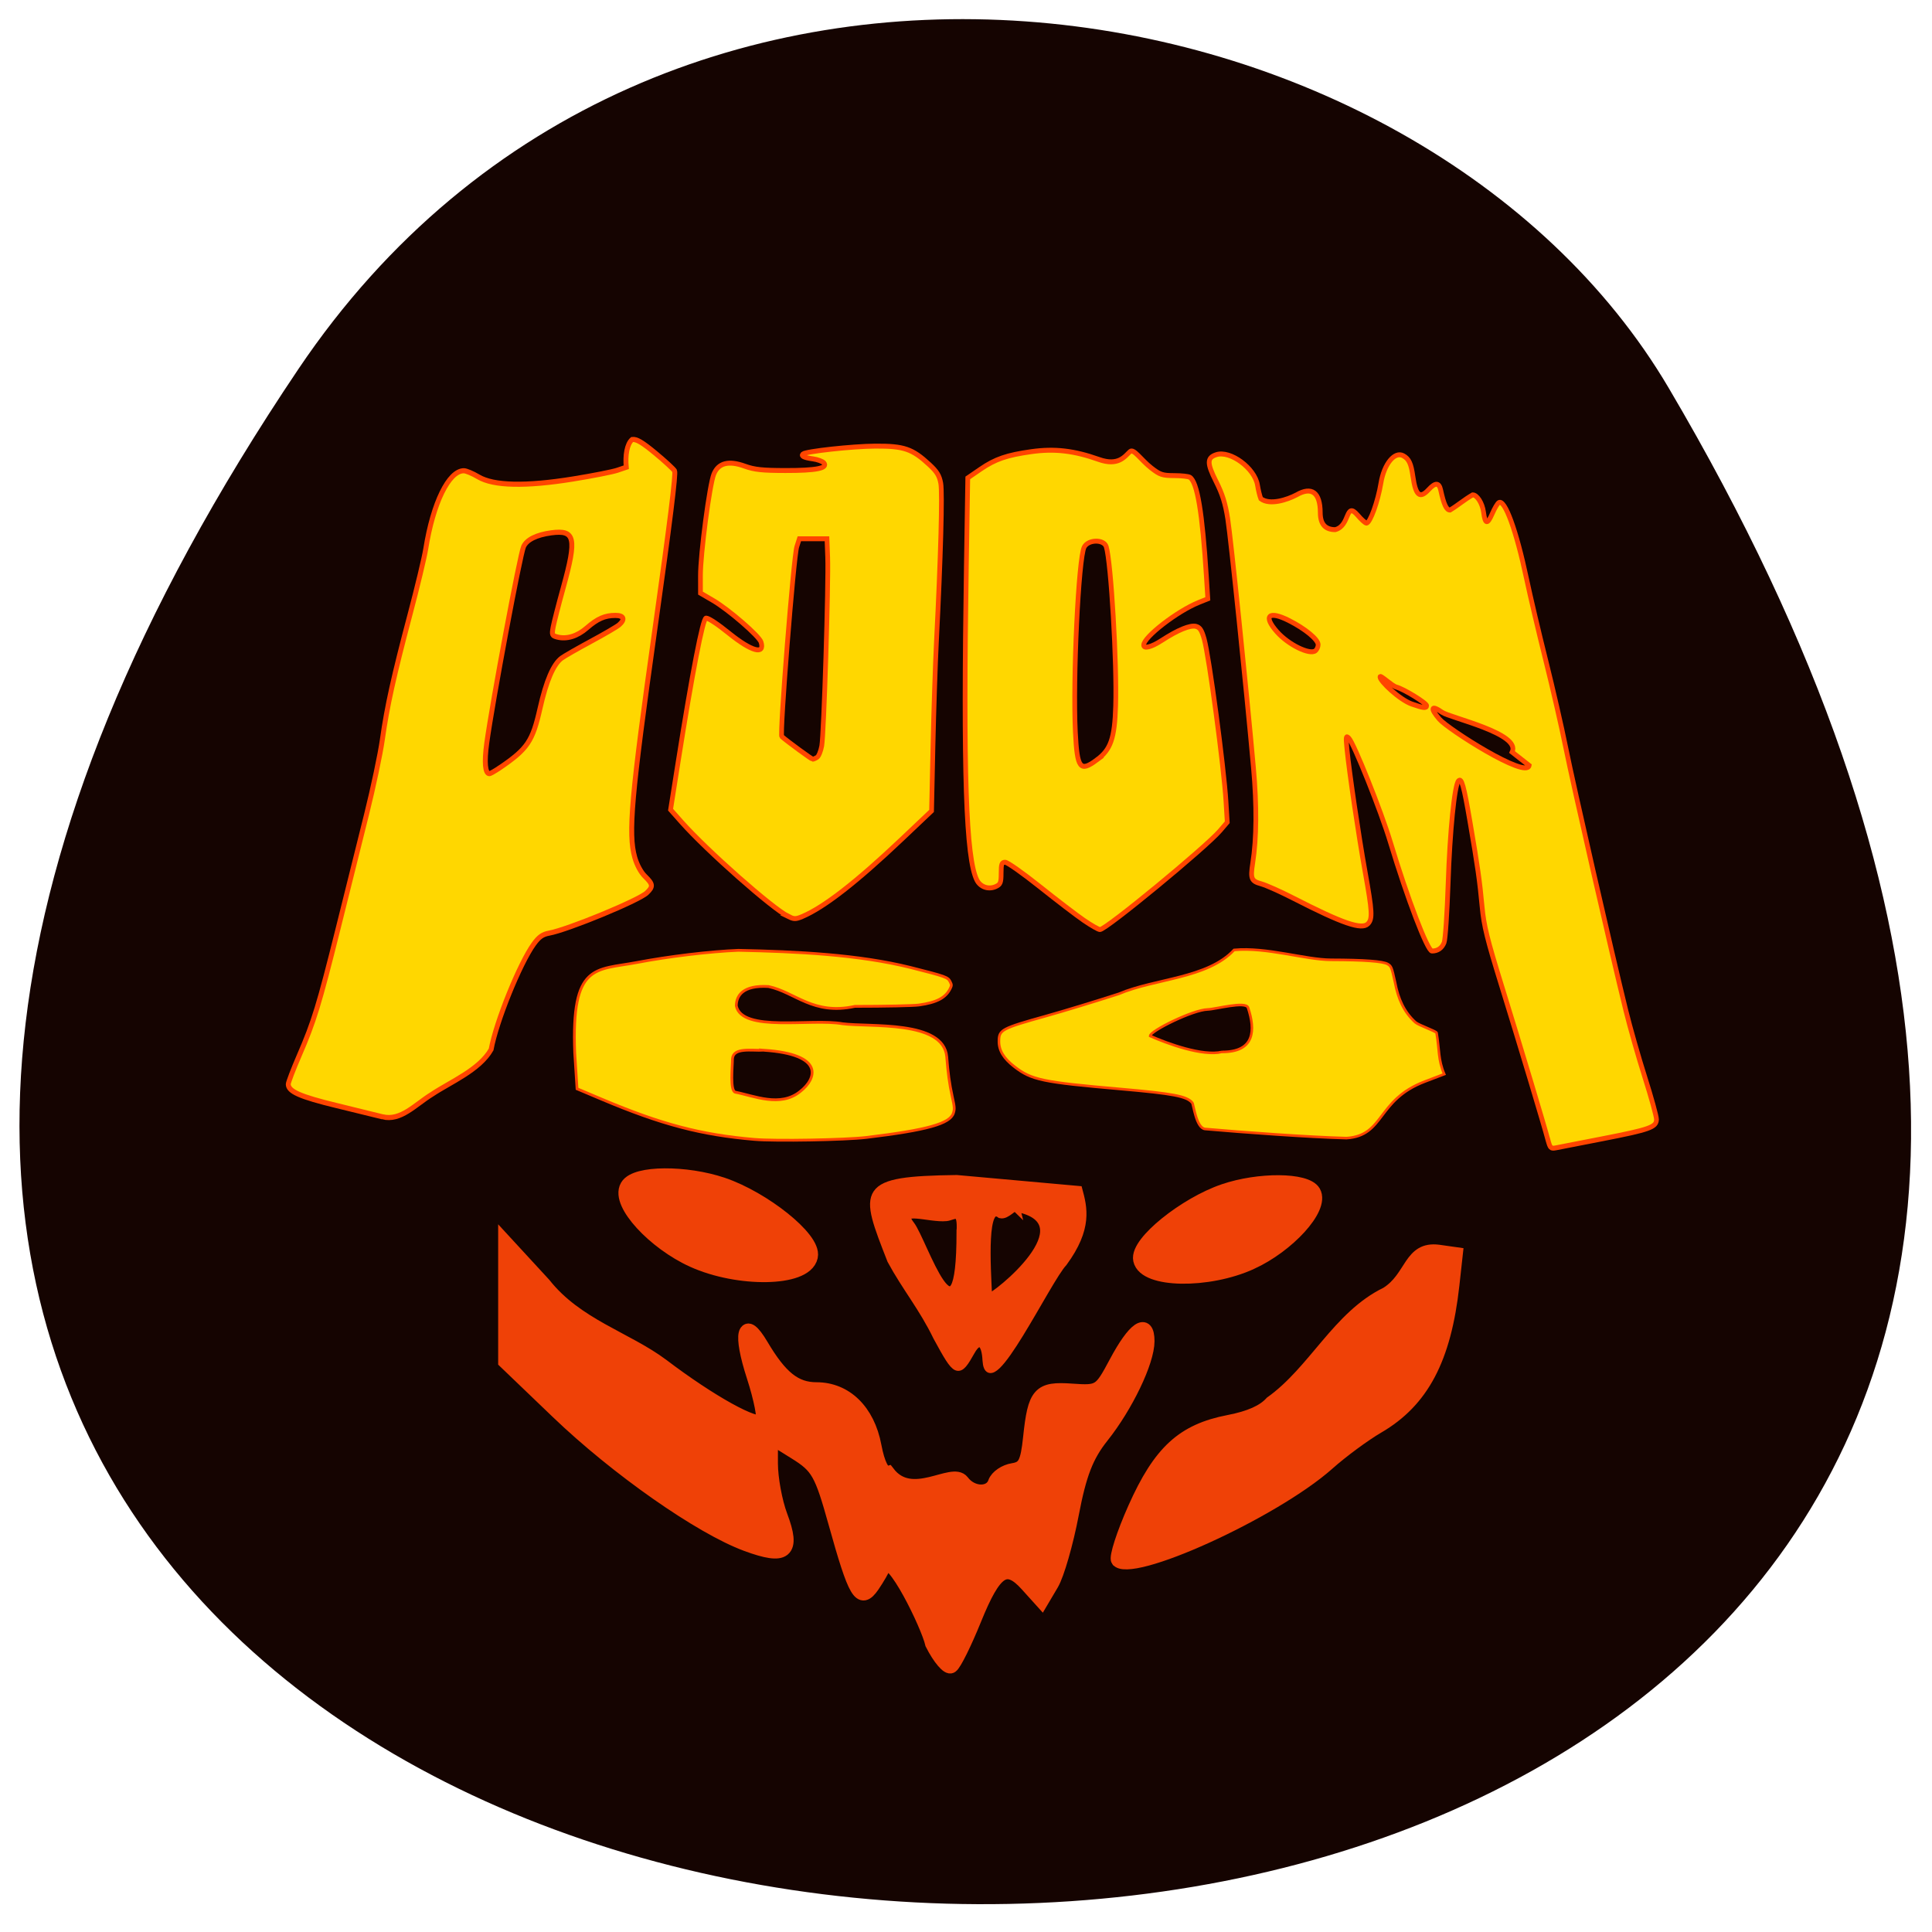 <svg xmlns="http://www.w3.org/2000/svg" viewBox="0 0 256 256"><g transform="matrix(0.938 -0.316 0.286 0.94 -22.666 47.17)" color="#000"><path d="m 59.656 21.882 c -247.69 195.46 251.25 381.75 174.82 61.43 -15.314 -64.18 -108.03 -114.14 -174.82 -61.43 z" fill="#150401"/><g transform="matrix(0.763 -0.007 -0.006 0.78 -237.97 -308.48)"><g fill="#ffd700" stroke="#ff4500"><path d="m 370.33 554.09 c -0.76 -0.478 -3.986 -2.476 -7.17 -4.44 -5.71 -3.522 -7.43 -5.04 -7.07 -6.236 0.092 -0.304 1.565 -2.132 3.272 -4.063 4.19 -4.739 5.846 -7.126 12.873 -18.556 3.31 -5.384 8.03 -13.05 10.479 -17.05 2.453 -3.992 5.319 -9.08 6.369 -11.3 2.457 -5.203 5.105 -9.795 10.921 -18.934 2.584 -4.06 5.242 -8.481 5.908 -9.826 3.494 -7.05 7.759 -11.443 10.288 -10.592 0.398 0.134 1.358 0.951 2.134 1.815 2.114 2.355 7.46 4.287 15.851 5.73 3.441 0.592 6.995 1.08 7.899 1.086 l 1.643 0.011 c 0.396 -1.982 1.263 -3.747 2.371 -4.201 0.779 0.167 1.548 1.011 3.213 3.526 1.204 1.819 2.271 3.623 2.372 4.01 0.126 0.484 -3.337 8.144 -11.11 24.574 -12.397 26.2 -14.804 32.1 -14.847 36.37 -0.014 1.346 0.293 2.783 0.784 3.669 0.963 1.741 0.888 2.142 -0.528 2.794 -1.704 0.786 -15.15 1.545 -18.458 1.042 -1.155 -0.176 -1.884 0.038 -3.111 0.911 -3.316 2.359 -10.195 10.554 -12.441 14.821 -3.02 2.71 -8.479 2.987 -12.246 3.978 -3.325 0.74 -6.539 2.63 -9.399 0.861 z m 37.18 -50.41 c 5.568 -1.512 6.804 -2.458 9.685 -7.41 2.409 -4.142 4.443 -6.46 6.137 -6.996 0.55 -0.174 3.142 -0.66 5.759 -1.08 2.617 -0.42 5.129 -0.913 5.58 -1.096 1.338 -0.542 1.272 -1.277 -0.158 -1.758 -1.767 -0.595 -3.182 -0.485 -5.411 0.42 -2.022 0.821 -3.956 0.759 -5.429 -0.173 -0.828 -0.524 -0.846 -0.673 -0.227 -1.853 0.37 -0.706 2.035 -3.371 3.698 -5.922 4.764 -7.307 4.869 -8.785 0.681 -9.612 -2.586 -0.511 -4.476 -0.266 -5.343 0.692 -1.014 1.12 -12.936 23.515 -15.988 30.03 -1.393 2.976 -1.793 4.896 -1.068 5.14 0.163 0.055 1.1 -0.119 2.082 -0.385 z" stroke-width="0.875"/><g stroke-width="0.84"><path d="m 448.64 544.36 c -2.301 -2.201 -10.422 -15.345 -13.289 -21.508 l -1.219 -2.621 l 3.629 -7.334 c 6.789 -13.718 11.35 -22.16 11.88 -21.978 0.437 0.147 1.625 1.593 3.137 3.819 2.874 4.228 4.97 5.599 4.937 3.229 -0.015 -1.103 -3.841 -7.165 -6.04 -9.563 l -1.72 -1.88 l 0.861 -2.842 c 1.077 -3.554 6.077 -14.387 7.316 -15.851 1.331 -1.573 3.164 -1.423 5.608 0.458 1.444 1.112 2.74 1.702 6.639 3.02 5.129 1.74 7.301 2.04 6.846 0.946 -0.141 -0.339 -0.885 -0.924 -1.654 -1.301 -1.406 -0.688 -1.89 -1.14 -1.457 -1.358 0.568 -0.286 8.767 1.547 12.597 2.816 4.839 1.603 6.089 2.532 8.17 6.072 0.94 1.598 1.153 2.392 1 3.728 -0.184 1.652 -3.678 12.05 -8.568 25.5 -1.325 3.645 -3.96 11.329 -5.855 17.08 l -3.445 10.449 l -6.463 2.944 c -9.725 4.43 -16.433 6.709 -20.549 6.981 -1.26 0.083 -1.54 -0.012 -2.372 -0.809 z m 12.774 -24.379 c 0.32 -0.078 0.926 -0.796 1.348 -1.596 0.939 -1.78 9.285 -26.27 10.396 -30.511 l 0.802 -3.058 c -1.551 -0.522 -3.103 -1.045 -4.654 -1.567 l -0.817 1.144 c -1.039 1.453 -12.274 29.741 -11.991 30.19 0.742 1.18 3.901 5.404 4.084 5.461 0.138 0.043 0.513 0.015 0.833 -0.063 z"/><path d="m 498.19 561.75 c -0.993 -1.255 -3.572 -4.854 -5.731 -7.998 -2.16 -3.144 -4.233 -5.819 -4.608 -5.946 -0.579 -0.195 -0.763 0.038 -1.224 1.554 -0.47 1.543 -0.676 1.797 -1.532 1.883 -1.397 0.141 -2.645 -0.774 -2.894 -2.123 -0.764 -4.138 3.063 -18.471 13.863 -51.916 l 4.634 -14.35 l 2.592 -0.709 c 2.969 -0.812 5.122 -0.805 9.443 0.029 4.056 0.783 7.214 2.252 10.935 5.088 2.964 2.259 4.523 1 5.668 0.489 0.762 -0.34 1.458 2.051 2.753 3.891 1.127 1.601 1.504 1.877 3.474 2.546 1.216 0.412 2.368 0.939 2.561 1.17 1.01 1.207 0.347 6.455 -2.171 17.205 l -0.859 3.67 l -1.733 0.086 c -4.049 0.202 -10.972 2.536 -11.367 3.833 -0.205 0.674 1.194 0.787 3.298 0.266 3.187 -0.789 5.535 -0.916 6.431 -0.348 0.613 0.388 0.783 0.959 0.759 2.54 -0.048 3.126 -3.049 21.978 -4.425 27.793 l -0.82 3.465 l -1.634 0.97 c -3.24 1.922 -24.13 9.691 -25.14 9.351 -0.255 -0.086 -1.276 -1.183 -2.269 -2.438 z m 10.172 -25.466 c 2.882 -0.902 4.082 -2.49 5.883 -7.78 2.357 -6.926 6.366 -23.706 6.342 -26.542 -0.012 -1.383 -2.661 -2.23 -3.731 -1.193 -1.501 1.454 -8.526 20.978 -10.706 29.755 -1.507 6.068 -1.214 6.832 2.213 5.76 z"/><path d="m 565.41 623.96 c 0.079 -2.627 0.015 -16.921 -0.125 -27.863 -0.107 -8.344 0.006 -10.755 0.65 -13.936 0.896 -4.425 1.249 -6.771 2.198 -14.601 0.761 -6.284 0.782 -7.69 0.107 -7.351 -0.87 0.437 -3.963 7.74 -6.875 16.23 -1.622 4.729 -3.245 8.96 -3.607 9.401 -0.64 0.78 -1.49 1.02 -2.458 0.694 -0.769 -0.259 -1.533 -9.955 -1.59 -20.18 -0.031 -5.588 -1.216 -18.212 -1.814 -19.326 -0.352 -0.656 -0.436 -0.494 -0.858 1.66 -0.787 4.02 -2.338 14.73 -3.055 21.09 -0.78 6.923 -1.079 8.147 -2.113 8.667 -1.345 0.676 -4.227 -1.469 -11.253 -8.378 -1.847 -1.816 -3.97 -3.704 -4.718 -4.196 -1.552 -1.02 -1.599 -1.464 -0.407 -3.885 1.905 -3.871 3.556 -9.145 4.88 -15.583 2.769 -13.47 7.593 -38.674 8.06 -42.11 0.364 -2.681 0.336 -4.357 -0.111 -6.803 -0.635 -3.472 -0.353 -4.369 1.366 -4.335 2.595 0.052 5.821 4.401 5.43 7.32 -0.11 0.824 -0.163 1.908 -0.116 2.408 1.172 1.619 4.385 1.671 6.2 1.396 3 -0.566 4.111 0.952 3.114 4.262 -0.562 1.864 -0.011 3.053 1.677 3.621 2.766 0.223 3.104 -4.16 4.489 -1.101 0.407 0.928 0.9 1.74 1.095 1.806 0.611 0.206 2.988 -2.871 4.431 -5.733 1.481 -2.939 3.899 -4.451 5.113 -3.196 0.799 0.827 0.935 1.713 0.602 3.927 -0.499 3.314 0.036 4.114 2.027 3.03 1.443 -0.784 2.067 -0.543 1.97 0.761 -0.192 2.572 -0.034 3.61 0.578 3.816 1.606 -0.342 2.898 -0.886 4.559 -1.202 0.747 0.244 1.223 1.919 0.977 3.437 -0.341 2.103 0.024 2.298 1.396 0.746 0.645 -0.729 1.382 -1.375 1.639 -1.434 1.21 -0.281 1.577 5.553 0.885 14.06 -0.242 2.981 -0.615 9.463 -0.828 14.403 -0.213 4.94 -0.655 11.895 -0.982 15.456 -0.589 6.409 -2.483 35.944 -2.972 46.35 -0.14 2.968 -0.194 8.363 -0.12 11.991 0.073 3.627 0.008 7.01 -0.145 7.508 -0.389 1.276 -1.606 1.287 -10.132 0.095 -3.943 -0.552 -7.629 -1.066 -8.191 -1.142 -0.934 -0.128 -1.017 -0.28 -0.972 -1.78 z m 13.285 -65.4 c 2.477 -2.527 -8.71 -9.08 -9.811 -10.484 -1.467 -1.877 -1.853 -1.391 -0.785 0.988 0.956 2.128 11.675 14.755 12.803 12.656 z m -12.08 -12.424 c 0.133 -0.437 -3.02 -4.04 -4.175 -4.773 -0.698 -0.442 -2.118 -3.02 -2.245 -2.598 -0.215 0.705 2.169 4.852 3.998 6.244 1.714 1.304 2.287 1.571 2.422 1.126 z m -15.229 -16.14 c 0.261 -0.855 -1.383 -3.335 -3.712 -5.601 -2.917 -2.838 -4.172 -2.261 -2.573 1.182 1.273 2.742 4.362 5.675 5.536 5.257 0.305 -0.109 0.642 -0.486 0.749 -0.838 z"/></g></g><g fill="#ef4107" stroke="#ef4107"><path d="m 432.51 655.82 c -0.475 0.592 -1.831 1.801 -3.01 2.687 -2.87 2.153 -3.306 0.416 -3.106 -12.367 0.141 -9.04 -0.141 -10.244 -3.233 -13.812 l -3.388 -3.91 l -1.344 4.41 c -0.739 2.426 -1.186 6.547 -0.993 9.159 0.485 6.558 -1.173 7.172 -7.03 2.605 -6.928 -5.397 -18.1 -19.727 -25.26 -32.404 l -6.31 -11.17 l 2.945 -9.665 l 2.945 -9.665 l 4.41 9.04 c 3.43 8.569 11.152 13.514 15.876 19.986 6.287 8.704 12.801 15.511 14.13 14.769 0.541 -0.301 0.895 -3.88 0.787 -7.952 -0.209 -7.832 1.313 -10.317 2.774 -4.529 1.607 6.366 3.481 9.1 7.07 10.306 4.923 1.658 7.593 6.476 6.957 12.558 -0.328 3.138 0.02 5.076 0.925 5.156 2.446 6.455 11.04 2.927 12.09 5.678 0.986 2.662 4.135 3.77 5.511 1.938 0.579 -0.77 2.184 -1.201 3.567 -0.958 2.096 0.369 2.86 -0.364 4.595 -4.408 2.977 -6.941 3.92 -7.473 9.297 -5.248 4.533 1.876 4.765 1.821 8.88 -2.108 4.781 -4.566 7.422 -5.281 6.335 -1.716 -0.999 3.279 -6.781 9.315 -12.366 12.908 -3.571 2.298 -5.673 4.883 -8.975 11.04 -2.371 4.421 -5.443 9.02 -6.827 10.227 l -2.515 2.189 l -1.672 -3.515 c -2.339 -4.918 -4.676 -4.313 -10.6 2.745 -2.768 3.298 -5.558 6.139 -6.2 6.315 -0.642 0.175 -1.588 -1.958 -2.103 -4.74 0.215 -3.323 -2.152 -17.327 -4.165 -15.546 z" stroke-width="2.541"/><path d="m 471.9 668.23 c -0.198 -0.64 2.245 -4.047 5.427 -7.569 7.084 -7.841 12.06 -10.01 20.303 -8.842 3.677 0.519 6.27 0.302 8.01 -0.672 8.884 -2.604 15.615 -10.225 24.902 -11.296 5.106 -1.187 6.103 -6.26 10.913 -3.947 l 3 1.486 l -2.168 4.986 c -5.05 11.613 -10.911 17.256 -19.719 18.981 -2.694 0.528 -7.273 1.952 -10.176 3.165 -11.655 4.87 -39.35 7.407 -40.49 3.709 z" stroke-width="2.078"/><g stroke-width="0.759" transform="matrix(1.138 0.383 -0.344 1.128 374.34 366.4)"><path d="m 130.76 211.43 c -0.556 -1.595 -0.451 -2.801 0.33 -3.794 1.489 -1.893 3.671 -0.534 3.01 1.874 -0.43 1.557 -1.552 2.985 -2.346 2.985 -0.39 0 -0.756 -0.394 -0.99 -1.065 z"/><path d="m 120.62 212.19 c -0.641 -0.406 -0.924 -3.599 -0.378 -4.257 0.56 -0.674 0.883 -0.642 1.693 0.167 0.817 0.817 0.889 2.589 0.15 3.645 -0.579 0.827 -0.769 0.885 -1.464 0.444 z"/></g><path d="m 415.67 594.89 c -5.631 -5.057 -9.657 -13.373 -7.425 -15.336 1.886 -1.658 10.251 1.094 15.786 5.192 6.201 4.593 12.582 13.939 11.185 16.384 -1.835 3.211 -12.985 -0.349 -19.546 -6.241 z" stroke-width="3.099"/><path d="m 509.36 626.94 c 6.996 -0.659 14.467 -4.781 13.777 -7.601 -0.582 -2.383 -8.474 -5.101 -14.892 -5.131 -7.191 -0.033 -17.02 3.523 -17.226 6.233 -0.273 3.559 10.189 7.267 18.34 6.499 z" stroke-width="2.946"/><path d="m 459.85 628.16 c 0.768 -3.082 -0.107 -4.096 -2.03 -2.35 -3.387 3.075 -3.556 2.933 -5.113 -4.302 -0.931 -5.614 -2.784 -9.848 -3.911 -15.15 -1.131 -13.154 -1.409 -14.882 15.11 -9.55 l 20.01 8.719 c -0.084 3.205 -0.174 6.836 -6.172 11.05 -3.518 1.817 -19.571 18.693 -17.894 11.586 z m 12.654 -23.21 c -0.285 -0.53 -2 0.78 -2.981 0.163 -2.311 -3.198 -4.799 7.474 -6.166 12.905 1.064 0.328 20.739 -6.623 9.147 -13.07 z m -10.632 0.74 c 1.461 -3.899 -0.24 -2.864 -1.598 -3.178 -2.946 -0.681 -7.875 -4.647 -6.354 -0.74 1.3 3.341 1.63 24.668 7.951 3.918 z" stroke-width="1.312"/></g></g><g fill="#ffd700" stroke="#ff4500"><path d="m 88.04 140.03 c -6.678 -2.893 -11.333 -5.923 -18 -11.719 l -2.753 -2.393 l 1.106 -4.698 c 3.045 -11.626 5.871 -9.656 11.434 -8.879 4.365 0.601 9.81 1.736 13.523 2.821 7.494 2.696 15.217 5.707 21.415 9.626 4.175 2.665 4.389 2.832 4.503 3.521 0.077 0.464 0.053 0.542 -0.269 0.876 -0.944 0.98 -2.267 1.193 -4.639 0.747 -0.709 -0.133 -4.427 -1.297 -8.263 -2.587 -5.705 -0.624 -7.094 -4.382 -10.298 -6.257 -3.228 -1.3 -4.473 -0.213 -4.875 1.091 -0.303 3.668 9.124 4.799 12.902 6.852 3.409 1.655 13.08 3.868 12.08 8.703 -0.471 2.108 -0.714 3.629 -0.846 5.302 -0.119 1.504 -0.17 1.732 -0.499 2.204 -0.842 1.209 -4.03 1.041 -12.09 -0.638 -2.782 -0.58 -11.834 -3.448 -14.428 -4.571 z m 4.685 -10.997 c -1.581 -0.448 -3.807 -1.73 -4.364 -0.231 -0.302 0.99 -1.576 3.937 -0.928 4.369 2.263 1.271 5.158 3.913 8.326 2.708 2.633 -0.934 4.646 -3.688 -3.035 -6.847 z" stroke-width="0.371"/><path d="m 146.17 158.1 c -1.081 -0.543 -0.497 -3.629 -0.601 -3.889 -0.431 -1.078 -2.038 -1.979 -8.681 -4.867 -9.744 -4.237 -11.01 -4.977 -12.691 -7.4 -1.066 -1.539 -1.371 -2.754 -0.993 -3.954 0.453 -1.439 0.825 -1.501 7.03 -1.174 2.412 0.127 6.991 0.261 10.176 0.298 5.246 -0.409 11.947 1.863 16.479 -0.648 4.272 1.01 8.738 4.315 12.02 5.435 4.296 1.456 6.629 2.437 7.108 2.987 0.379 0.436 0.391 0.571 0.228 2.668 -0.242 2.225 -0.006 4.178 1.065 5.998 0.364 0.541 2.199 1.919 2.29 2.229 -0.304 2.362 -0.852 3.47 -0.631 5.616 l -2.78 0.11 c -6.924 0.274 -7.22 5.184 -12.238 3.857 -4.86 -1.774 -13.02 -5.196 -17.779 -7.266 z m 5.203 -9.112 c 4.192 1.425 5.134 -1.346 5.05 -4.54 -0.026 -0.977 -4.258 -1.205 -5.247 -1.513 -1.881 -0.585 -8.208 0.272 -8.403 0.912 1.884 1.693 5.913 4.896 8.601 5.141 z" stroke-width="0.346"/></g></g></svg>